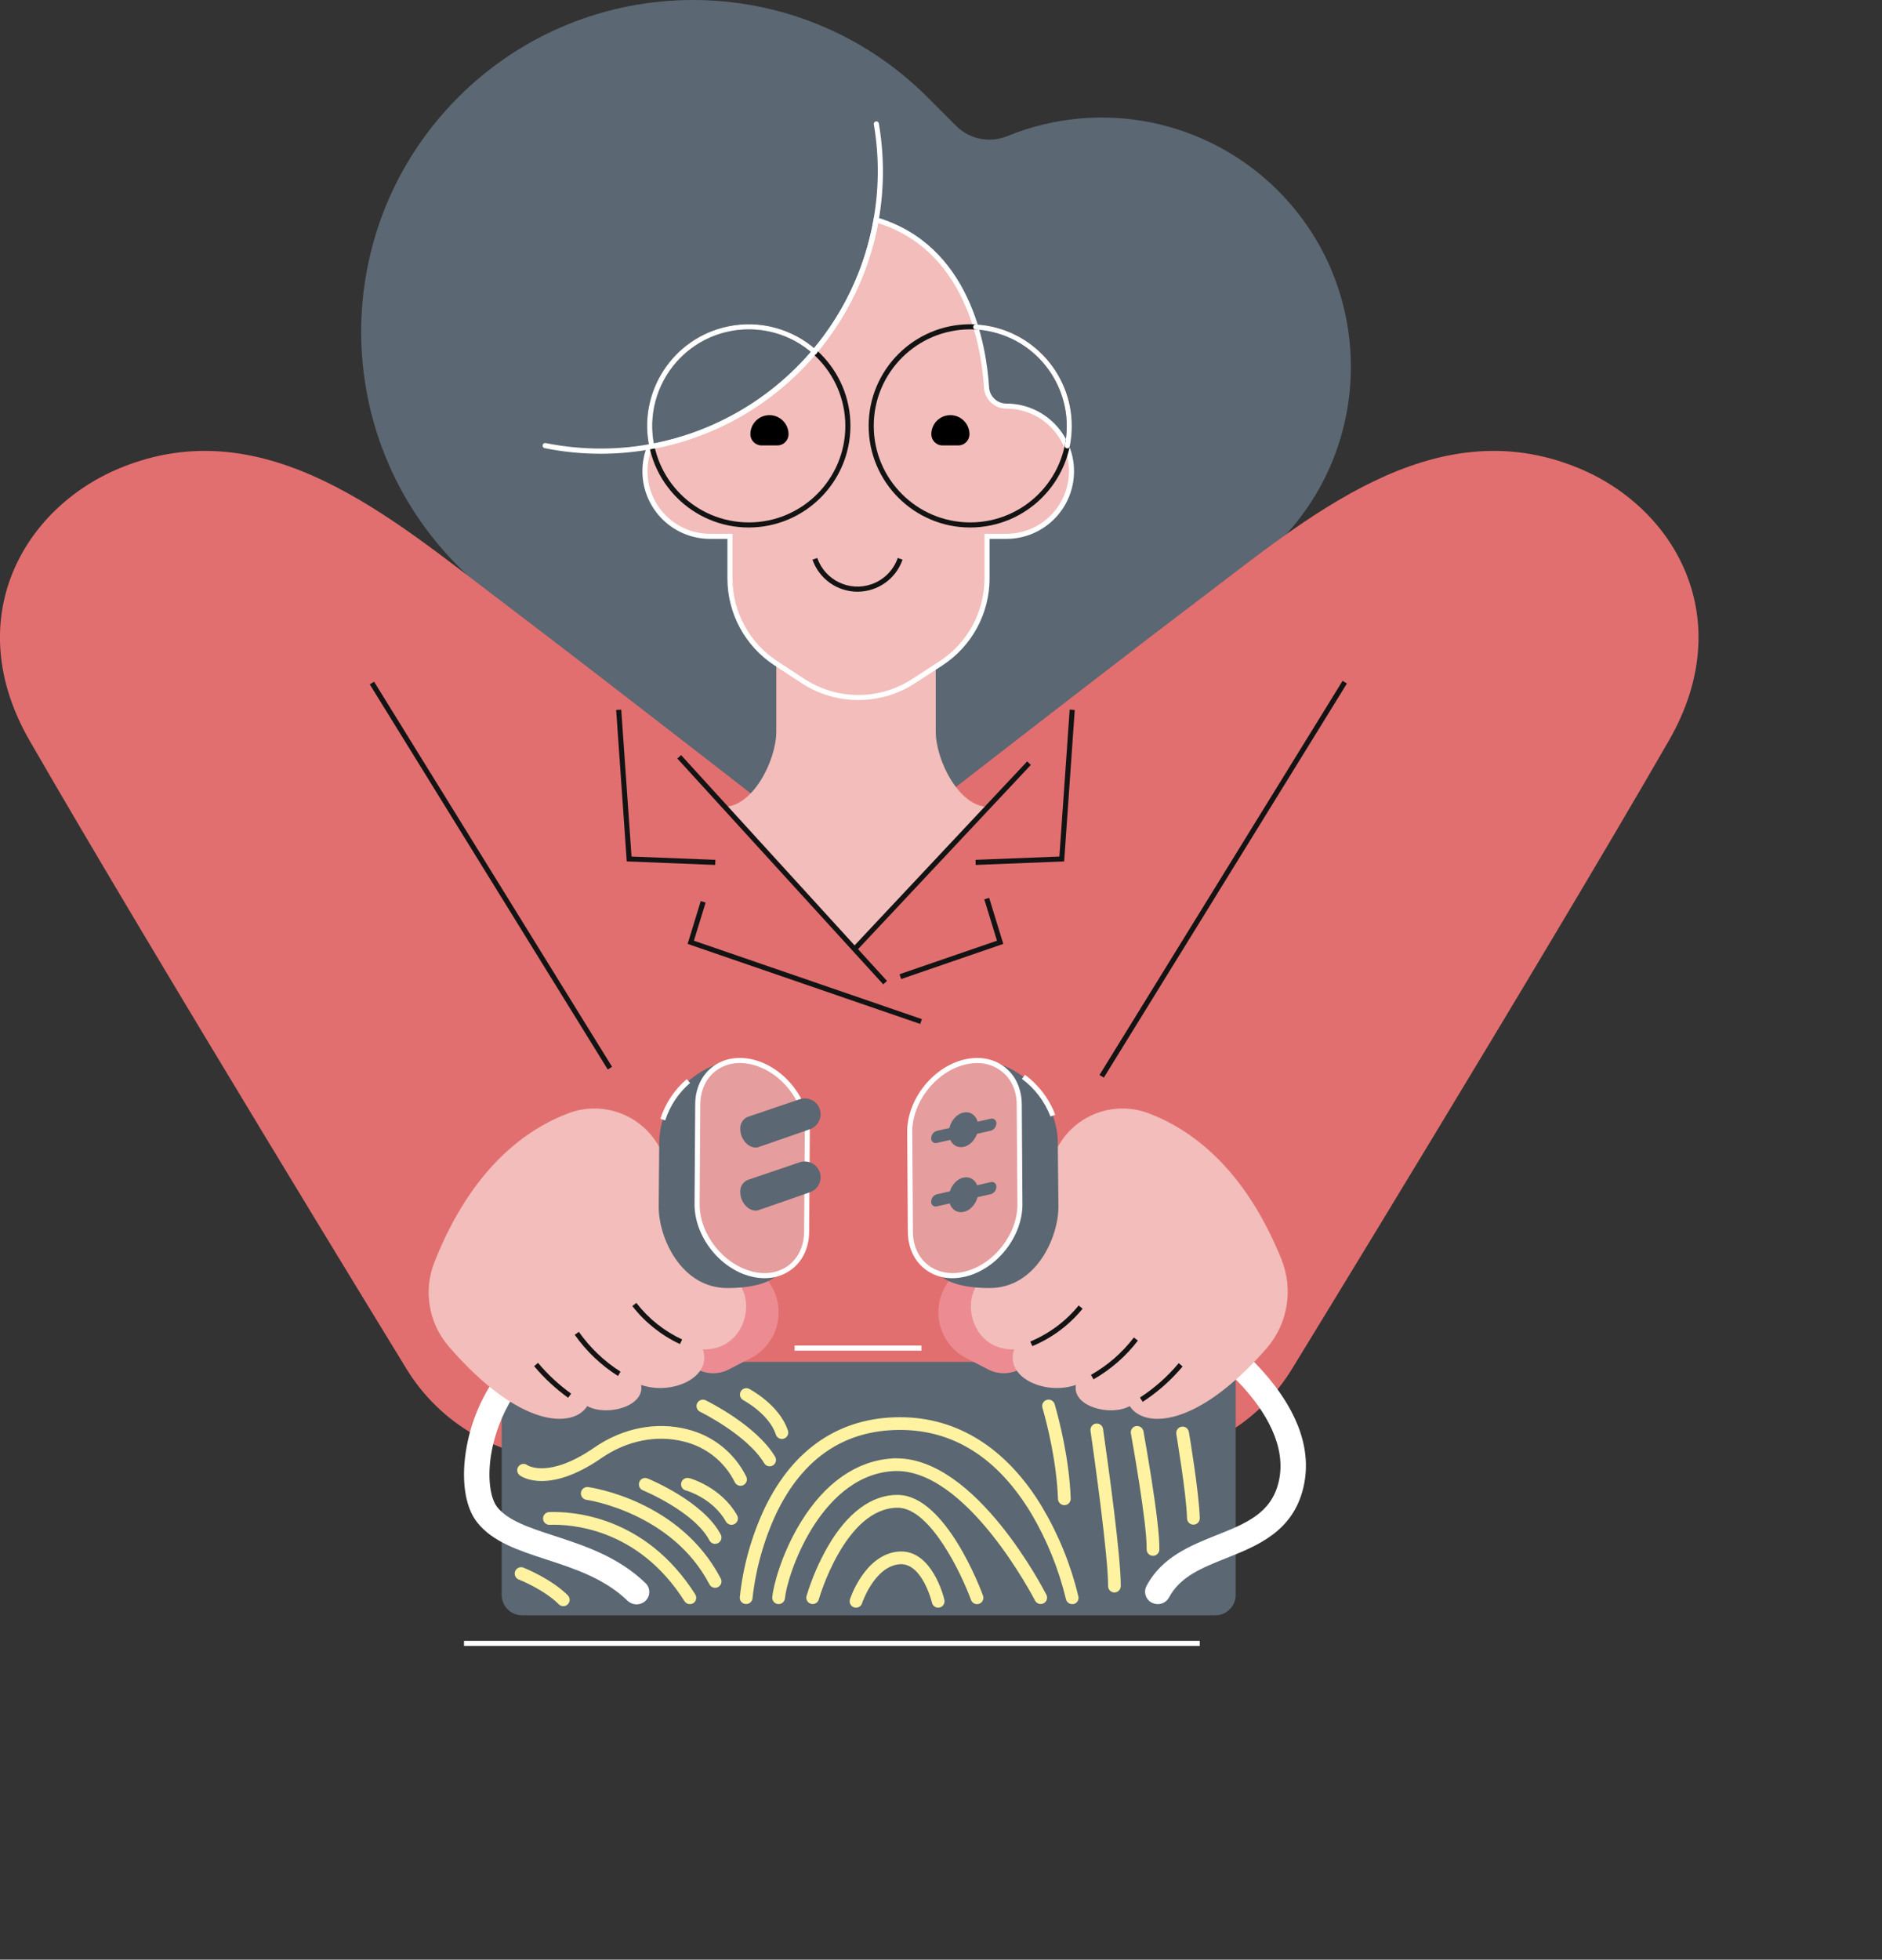 <?xml version="1.0" encoding="utf-8"?>
<!-- Generator: Adobe Illustrator 23.0.1, SVG Export Plug-In . SVG Version: 6.00 Build 0)  -->
<svg version="1.1" id="Layer_1" xmlns="http://www.w3.org/2000/svg" xmlns:xlink="http://www.w3.org/1999/xlink" x="0px" y="0px"
	 viewBox="0 0 739.45 769.77" style="enable-background:new 0 0 739.45 769.77;" xml:space="preserve">
<rect x="0" y="0" width="739.45" height="769.77" fill="#333333" stroke="none"/>
<style type="text/css">
	.st0{fill:#5B6772;}
	.st1{fill:#E26F6F;}
	.st2{fill:#FFFFFF;}
	.st3{fill:#FFF3A1;}
	.st4{fill:#F2BDBA;}
	.st5{fill:#F2BDBA;stroke:#FFFFFF;stroke-width:2;stroke-miterlimit:10;}
	.st6{fill:#131314;}
	.st7{fill:#EC8C92;}
	.st8{fill:#E59D9D;}
</style>
<title>doc_robot</title>
<g id="hair">
	<path class="st0" d="M502.09,74.84L502.09,74.84c-27.89-27.88-69.78-36.31-106.28-21.39c-6.9,2.84-14.84,1.27-20.13-4L364.4,38.17
		c-50.9-50.9-133.42-50.9-184.32,0s-50.9,133.42,0,184.32l129.84,129.84c0,0,48.22,6.44,58.95-4.29l133.22-134.71
		C540.33,175.09,540.33,113.08,502.09,74.84z"/>
</g>
<g id="uniform">
	<path class="st1" d="M620.23,183.88c-57.42-23.71-107.22,20.09-149.99,52.39c-37,27.95-132.48,102.27-136.56,105.45
		c-4.08-3.18-99.58-77.5-136.56-105.45c-42.77-32.3-92.57-76.1-150-52.39c-38.2,15.77-62.91,59.46-35.46,107.1
		C61,376.61,159.35,537.13,159.35,537.13c13.4,22.36,37.49,36.13,63.56,36.34c6.57,0.06,58.4,0,110.77,0s104.2,0.06,110.78,0
		c26.07-0.21,50.14-13.98,63.54-36.34c0,0,98.35-160.52,147.69-246.16C683.14,243.34,658.43,199.65,620.23,183.88z"/>
</g>
<g id="robot">
	<path class="st0" d="M205.16,534.96h272.3c4.45,0,8.05,3.6,8.05,8.05v83.48c0,4.45-3.6,8.05-8.05,8.05h-272.3
		c-4.45,0-8.05-3.6-8.05-8.05v-83.48C197.11,538.56,200.71,534.96,205.16,534.96z"/>
	<path class="st2" d="M253.31,629.11c-2.02,1.6-4.91,1.46-6.76-0.33c-9.08-8.74-20.68-12.53-31.93-16.2
		c-10.87-3.55-21.14-6.9-27.21-14.66c-4.87-6.21-6.36-17.4-4-29.92c3.62-19.37,15.33-36.27,32.19-46.46l5.22,8.35
		c-20.38,12.23-26.08,32-27.58,39.9c-2.06,10.85-0.43,19,2.09,22.17c4.21,5.38,12.66,8.13,22.44,11.33
		c11.87,3.87,25.16,8.21,35.9,18.62c1.9,1.86,1.93,4.9,0.07,6.8C253.6,628.85,253.45,628.98,253.31,629.11L253.31,629.11z"/>
	<path class="st3" d="M215.81,593.97c-1.38,0.02-2.48,1.16-2.45,2.55c0.02,1.38,1.16,2.48,2.54,2.45l0,0h0.1
		c7.79-0.28,34.61,1,52.94,30c0.46,0.72,1.26,1.16,2.12,1.16c0.47,0,0.93-0.13,1.33-0.38c1.17-0.74,1.52-2.28,0.78-3.45l0,0
		C253.37,595.03,224.24,593.65,215.81,593.97z M231.1,584.15c-1.38-0.19-2.65,0.78-2.84,2.16c-0.19,1.38,0.78,2.65,2.16,2.84l0,0
		c0.33,0,33.64,5,48.33,33.22c0.64,1.23,2.14,1.71,3.37,1.07s1.71-2.14,1.07-3.37c-15.94-30.63-50.65-35.73-52.12-35.93
		L231.1,584.15z M251.22,582.15c-0.53,1.27,0.08,2.73,1.35,3.25c0,0,0.01,0,0.01,0.01c0.21,0.08,20.24,8.39,26.17,19.7
		c0.43,0.82,1.29,1.34,2.22,1.34c0.4,0,0.8-0.1,1.16-0.29c1.22-0.65,1.69-2.16,1.05-3.38c-6.78-12.93-27.81-21.64-28.7-22
		c-1.27-0.55-2.74,0.04-3.28,1.31c0,0,0,0.01-0.01,0.01L251.22,582.15z M270.91,580.69c-1.31-0.45-2.73,0.24-3.18,1.55
		c-0.45,1.31,0.24,2.73,1.55,3.18c0.1,0.03,0.2,0.06,0.3,0.08c0.1,0,10.49,3,15.64,12.19c0.44,0.79,1.28,1.28,2.18,1.28
		c0.43,0,0.85-0.11,1.22-0.32c1.21-0.65,1.67-2.16,1.02-3.37c-0.01-0.01-0.01-0.02-0.02-0.03c-6.23-11.05-18.23-14.47-18.74-14.61
		L270.91,580.69z M205.81,615.85c-1.25-0.59-2.75-0.05-3.34,1.21c-0.59,1.25-0.05,2.75,1.21,3.34c0.1,0.04,0.19,0.08,0.29,0.12
		c0.1,0,9.84,3.92,15.6,9.68c0.46,0.47,1.1,0.74,1.76,0.74c1.39-0.01,2.5-1.14,2.49-2.53c-0.01-0.65-0.26-1.28-0.72-1.74
		C216.6,620.17,206.23,616.03,205.81,615.85z M204.24,579.56c0.43,0.33,10.9,7.83,32.15-6.85c9.92-6.85,21.74-9.19,32.44-6.41
		c8.66,2.12,15.94,7.96,19.89,15.95c0.43,0.85,1.3,1.39,2.25,1.39c0.38,0,0.76-0.09,1.1-0.26c1.24-0.61,1.75-2.11,1.14-3.35l0,0
		c-4.6-9.3-13.06-16.09-23.13-18.57c-12.1-3.14-25.42-0.54-36.53,7.14c-17.82,12.3-26.12,7.09-26.34,6.94
		c-1.1-0.83-2.67-0.6-3.5,0.5s-0.6,2.67,0.5,3.5L204.24,579.56z M275.07,554.56c0.19,0.09,18.5,9.06,25.19,20.22
		c0.71,1.18,2.25,1.57,3.43,0.86s1.57-2.25,0.86-3.43c-7.45-12.42-26.49-21.76-27.29-22.15c-1.24-0.6-2.74-0.09-3.35,1.16
		C273.31,552.46,273.83,553.96,275.07,554.56L275.07,554.56z M291.99,549.97c0.1,0.06,10.11,5.35,12.82,13.47
		c0.39,1.33,1.77,2.09,3.1,1.7s2.09-1.77,1.7-3.1c-0.02-0.06-0.04-0.12-0.06-0.18c-3.34-10-14.76-16.07-15.25-16.32
		c-1.25-0.59-2.74-0.06-3.33,1.19C290.42,547.91,290.86,549.32,291.99,549.97L291.99,549.97z M409.54,592.1
		c-13.91-23.16-33.25-35.4-55.92-35.4l0,0c-23.53,0-41.9,12.31-53.12,35.61c-5.22,11.06-8.54,22.92-9.83,35.08
		c-0.11,1.38,0.92,2.59,2.3,2.69c1.38,0.11,2.59-0.92,2.7-2.3c1.29-11.58,4.47-22.88,9.41-33.43
		c10.48-21.67,26.82-32.65,48.57-32.65c21.08,0,38.43,11.06,51.57,32.87c6.16,10.45,10.74,21.76,13.59,33.55
		c0.24,1.16,1.26,2,2.45,2c0.17,0.02,0.35,0.02,0.52,0c1.36-0.29,2.22-1.62,1.94-2.98c0-0.01,0-0.02-0.01-0.02
		c-2.94-12.31-7.72-24.11-14.17-35V592.1z M352.3,572.84c-0.65,0-1.3,0-2,0.07c-13.81,1-26.08,9.52-35.5,24.77
		c-7.82,12.66-11,25.48-11.38,29.71c-0.11,1.38,0.92,2.59,2.3,2.7c1.38,0.11,2.59-0.92,2.7-2.31c0.3-3.68,3.39-15.71,10.66-27.48
		c6-9.63,16.26-21.34,31.59-22.41c28.77-2,55.71,50.3,56,50.83c0.43,0.84,1.29,1.36,2.23,1.36c0.39,0,0.78-0.09,1.13-0.27
		c1.23-0.62,1.72-2.13,1.1-3.36c-1.14-2.21-27.64-53.59-58.83-53.59V572.84z M352.71,587.21h-0.06c-10.22,0-19.68,7-27.35,20.22
		c-3.53,6.15-6.35,12.69-8.4,19.48c-0.38,1.32,0.38,2.69,1.69,3.07c0.01,0,0.02,0.01,0.03,0.01c0.22,0.06,0.45,0.1,0.68,0.1
		c1.12,0,2.11-0.75,2.41-1.83c0.1-0.36,10.37-36,31-36l0,0c12.8,0,25.14,26.15,28.82,36.23c0.47,1.3,1.91,1.97,3.21,1.49
		c1.3-0.47,1.97-1.91,1.49-3.2c-0.59-1.65-14.61-39.55-33.52-39.55V587.21z M352.62,609.51c-12.89,1.46-18.43,18-18.66,18.73
		c-0.43,1.31,0.29,2.72,1.6,3.15c0.25,0.09,0.51,0.13,0.78,0.13c1.08,0,2.04-0.7,2.37-1.73c0.05-0.14,4.74-14.21,14.47-15.31
		c9.07-1.06,13,15,13,15.11c0.32,1.34,1.67,2.18,3.01,1.86s2.18-1.67,1.86-3.01c-0.15-0.82-4.96-20.47-18.43-18.91V609.51z
		 M415.69,588.83c0.05,1.35,1.15,2.41,2.5,2.41h0.09c1.38-0.05,2.45-1.2,2.41-2.58c-0.56-15.66-4.59-31.13-6.3-37.06
		c-0.38-1.33-1.77-2.09-3.1-1.71c-1.33,0.38-2.09,1.77-1.71,3.1c1.66,5.77,5.57,20.76,6.11,35.86V588.83z M430.59,559.19
		c-1.36,0.21-2.3,1.47-2.12,2.83c1.65,11.5,7,49.89,6.9,61c-0.01,1.38,1.1,2.51,2.48,2.53l0,0c1.37,0,2.49-1.11,2.5-2.48
		c0.12-11.16-4.82-46.91-6.95-61.77c-0.21-1.35-1.46-2.28-2.81-2.09V559.19z M446.34,560.19c-1.35,0.25-2.25,1.55-2,2.91
		c0.06,0.35,6.44,35.5,6.18,45.48c-0.03,1.38,1.06,2.53,2.44,2.57h0.06c1.36,0,2.47-1.08,2.5-2.44c0.28-10.49-6-45-6.26-46.51
		c-0.26-1.35-1.57-2.24-2.92-1.99L446.34,560.19z M467.12,562.47c-0.23-1.36-1.52-2.28-2.89-2.04c-1.36,0.23-2.28,1.52-2.04,2.89
		c0,0.23,3.93,23.24,4.21,33.16c0.04,1.35,1.15,2.43,2.5,2.43h0.07c1.38-0.04,2.46-1.19,2.43-2.57c-0.3-10.25-4.11-32.88-4.28-33.84
		L467.12,562.47L467.12,562.47z"/>
	<path class="st2" d="M453.43,629.9L453.43,629.9c-2.58-0.74-4.07-3.42-3.33-6c0.08-0.29,0.19-0.57,0.33-0.84
		c6-11.45,17.45-16,27.67-20.08c11.43-4.56,21.3-8.5,24.26-20.73c3.48-14.35-5.73-28.33-14.07-37.52c-5.97-6.51-12.69-12.3-20-17.26
		l5.5-8.17c1.91,1.22,46.67,30.52,38.27,65.21c-4.14,17.13-18,22.66-30.22,27.54c-9.65,3.85-18.15,7.24-22.52,15.45
		C458.18,629.61,455.71,630.61,453.43,629.9z"/>
	<rect x="312.21" y="528.56" class="st2" width="49.84" height="2"/>
	<rect x="182.31" y="644.55" class="st2" width="289.08" height="2"/>
</g>
<g id="girl">
	<path class="st4" d="M367.66,287.32v-43.66h-62.65v43.66c0,11.38-9.22,29.61-20.6,29.61l51.63,56l52.22-56
		C376.89,316.97,367.66,298.7,367.66,287.32z"/>
	<path class="st5" d="M395.39,159.53L395.39,159.53c-4.12-0.01-7.52-3.21-7.78-7.32c-1-16.34-7.36-55.16-43.35-65.84
		c-7.99,45.47-43.55,81.1-89,89.19c-1.22,3.03-1.85,6.27-1.85,9.54l0,0c0,14.13,11.45,25.58,25.58,25.58l0,0h7.82v16.55
		c0,13.42,6.77,25.93,18,33.28l10.67,7c13.23,8.64,30.31,8.64,43.54,0l10.77-7c11.25-7.35,18.03-19.89,18.02-33.33v-16.5h7.6
		c14.13,0,25.58-11.45,25.58-25.58l0,0l0,0c0-14.12-11.45-25.57-25.57-25.57C395.41,159.53,395.4,159.53,395.39,159.53z"/>
	<path class="st6" d="M294.22,207.21c-22.05,0-39.92-17.87-39.92-39.92s17.87-39.92,39.92-39.92s39.92,17.87,39.92,39.92l0,0
		C334.1,189.32,316.25,207.17,294.22,207.21z M294.22,129.37c-20.94,0-37.92,16.98-37.92,37.92s16.98,37.92,37.92,37.92
		c20.94,0,37.92-16.98,37.92-37.92l0,0C332.1,146.37,315.14,129.41,294.22,129.37z"/>
	<path class="st2" d="M236.06,178.24c-7.41,0-14.8-0.73-22.06-2.2c-0.55-0.11-0.91-0.65-0.8-1.2s0.65-0.91,1.2-0.8l0,0
		c59.02,11.87,116.48-26.36,128.35-85.38c2.64-13.13,2.84-26.62,0.58-39.82c-0.1-0.54,0.27-1.06,0.81-1.16h0.01
		c0.54-0.09,1.06,0.28,1.15,0.82c10.35,60.42-30.24,117.8-90.67,128.15C248.5,177.7,242.28,178.23,236.06,178.24z"/>
	<path class="st6" d="M381.22,207.21c-22.05,0-39.92-17.87-39.92-39.92s17.87-39.92,39.92-39.92s39.92,17.87,39.92,39.92l0,0
		C421.1,189.32,403.25,207.17,381.22,207.21z M381.22,129.37c-20.94,0-37.92,16.98-37.92,37.92s16.98,37.92,37.92,37.92
		c20.94,0,37.92-16.98,37.92-37.92l0,0C419.1,146.37,402.14,129.41,381.22,129.37z"/>
	<path d="M376.52,174.97h-6.21c-2.42,0-4.39-1.97-4.39-4.39l0,0l0,0c-0.01-4.14,3.34-7.49,7.48-7.5h0.01l0,0
		c4.14,0,7.5,3.36,7.5,7.5l0,0C380.91,173,378.94,174.97,376.52,174.97z"/>
	<path d="M305.43,174.97h-6.21c-2.42,0-4.39-1.97-4.39-4.39l0,0l0,0c-0.01-4.14,3.34-7.49,7.48-7.5h0.01l0,0
		c4.14,0,7.5,3.36,7.5,7.5l0,0C309.81,173,307.85,174.96,305.43,174.97z"/>
	<path class="st6" d="M336.93,232.43c-7.98,0-15.09-5.06-17.71-12.6l1.89-0.65c3.04,8.73,12.58,13.35,21.31,10.31
		c4.83-1.68,8.63-5.48,10.31-10.31l1.89,0.66C352,227.37,344.9,232.42,336.93,232.43z"/>
	<path class="st7" d="M428.1,507.97l-29-12.35c-10.05-4.28-21.71-0.43-27.23,9l-0.4,0.69c-5.63,9.64-2.38,22.03,7.27,27.66
		c0.33,0.19,0.66,0.37,0.99,0.54l8.58,4.46c5.45,2.78,12.09,1.51,16.13-3.08L428.1,507.97z"/>
	<path class="st4" d="M503.46,494.62c-14.71-36.41-36.1-51.38-52.58-57.46c-12.8-4.63-27.1,0.28-34.34,11.81
		c-11.42,18-29.05,46.49-33.94,58.22c-3.7,8.89,1.68,23.22,15.87,22.89c-3.83,10.8,11.81,18.17,24.26,13.94
		c-1.58,8.45,13.51,12.51,21.16,8.31c5.3,8.47,25.78,9.32,53.71-22.62C506.01,520.05,508.27,506.49,503.46,494.62z"/>
	
		<rect x="389.81" y="344.64" transform="matrix(0.525 -0.851 0.851 0.525 -65.941 573.054)" class="st6" width="181.93" height="2"/>
	<path class="st0" d="M388.81,505.97c-15.33,0-19.12-4.87-19.12-4.87c-8.74-31.42,10.71-84.18,10.71-84.18
		c14.71-2.87,35.21,11.36,35.21,32.11l0.25,24.81C415.94,485.97,407.11,505.97,388.81,505.97z"/>
	<path class="st8" d="M379.35,500.43L379.35,500.43c-11.88,3-21.58-4.48-21.66-16.67l-0.25-39.08
		c-0.08-12.18,9.49-24.46,21.37-27.44l0,0c11.89-3,21.58,4.49,21.66,16.67l0.25,39.08C400.81,485.17,391.23,497.46,379.35,500.43z"
		/>
	<path class="st0" d="M389.31,444.14l-21.27,4.83c-0.94,0.23-1.89-0.34-2.12-1.28c-0.05-0.19-0.06-0.39-0.04-0.59l0,0
		c0.01-1.33,0.89-2.49,2.16-2.86l21.27-4.8c0.95-0.23,1.89,0.36,2.12,1.3c0.04,0.19,0.06,0.38,0.04,0.58l0,0
		C391.44,442.63,390.57,443.77,389.31,444.14z"/>
	<path class="st0" d="M389.31,469.08l-21.27,4.8c-0.94,0.23-1.89-0.34-2.12-1.28c-0.05-0.2-0.06-0.4-0.04-0.6l0,0
		c0.01-1.32,0.89-2.48,2.16-2.85l21.27-4.8c0.94-0.23,1.89,0.34,2.12,1.28c0.05,0.2,0.06,0.4,0.04,0.6l0,0
		C391.46,467.55,390.58,468.71,389.31,469.08z"/>
	<path class="st0" d="M384.37,442.5c0,3.72-2.53,7.31-5.73,8s-5.8-1.74-5.83-5.46s2.54-7.31,5.73-8S384.34,438.77,384.37,442.5z"/>
	<path class="st0" d="M384.37,468.04c0,3.72-2.53,7.31-5.73,8s-5.8-1.74-5.83-5.46s2.54-7.31,5.73-8S384.34,464.31,384.37,468.04z"
		/>
	<path class="st7" d="M246.52,507.97l29-12.35c10.05-4.28,21.71-0.43,27.23,9l0.41,0.69c5.63,9.65,2.37,22.04-7.28,27.67
		c-0.32,0.19-0.65,0.36-0.98,0.53l-8.6,4.46c-5.45,2.78-12.08,1.51-16.12-3.08L246.52,507.97z"/>
	<path class="st6" d="M405.6,528.78l-0.79-1.81c7.4-3.08,13.93-7.94,19-14.16l1.55,1.27C420.09,520.54,413.3,525.59,405.6,528.78z"
		/>
	<path class="st6" d="M429.65,541.82l-1-1.75c6.55-3.71,12.28-8.71,16.86-14.69l1.58,1.22
		C442.35,532.79,436.42,537.96,429.65,541.82z"/>
	<path class="st6" d="M448.96,550.67l-1.06-1.7c5.72-3.71,10.86-8.27,15.23-13.5l1.52,1.3
		C460.14,542.16,454.85,546.84,448.96,550.67z"/>
	<path class="st4" d="M170.72,495.71c14.72-37.2,36.37-52.41,53-58.55c12.81-4.62,27.1,0.3,34.36,11.81
		c11.41,18,29.05,46.49,33.93,58.22c3.7,8.89-1.67,23.22-15.87,22.89c3.83,10.8-11.8,18.17-24.26,13.94
		c1.59,8.45-13.51,12.51-21.15,8.31c-5.35,8.54-26.16,9.34-54.48-23.5C168.39,519.68,166.26,506.92,170.72,495.71z"/>
	
		<rect x="191.74" y="254.97" transform="matrix(0.851 -0.526 0.526 0.851 -152.002 152.71)" class="st6" width="2" height="177.76"/>
	<path class="st0" d="M285.81,505.97c15.34,0,19.13-4.87,19.13-4.87c8.73-31.42-10.71-84.18-10.71-84.18
		c-14.71-2.87-35.21,11.36-35.21,32.11l-0.21,24.8C258.68,485.97,267.51,505.97,285.81,505.97z"/>
	<path class="st8" d="M295.27,500.43L295.27,500.43c11.88,3,21.58-4.48,21.65-16.67l0.26-39.08c0.07-12.18-9.5-24.46-21.38-27.44
		l0,0c-11.88-3-21.58,4.49-21.65,16.67l-0.26,39.06C273.81,485.17,283.38,497.46,295.27,500.43z"/>
	<path class="st6" d="M267.16,527.97c-7.34-3.42-13.76-8.54-18.72-14.94l1.58-1.23c4.77,6.16,10.94,11.08,18,14.36L267.16,527.97z"
		/>
	<path class="st6" d="M242.81,540.51c-6.67-4.23-12.45-9.73-17-16.19l1.63-1.15c4.38,6.23,9.94,11.55,16.37,15.64L242.81,540.51z"/>
	<path class="st6" d="M223.24,549.07c-4.96-3.57-9.45-7.74-13.38-12.42l1.53-1.3c3.81,4.55,8.18,8.61,13,12.08L223.24,549.07z"/>
	<path class="st2" d="M300.42,502.09c-1.82,0-3.64-0.24-5.4-0.69l0,0c-12.28-3.07-22.21-15.82-22.13-28.43l0.26-39.08
		c0-6.19,2.43-11.43,6.74-14.77s10.08-4.39,16.16-2.87c12.28,3.08,22.21,15.82,22.13,28.42l-0.26,39.08
		c0,6.18-2.43,11.43-6.74,14.77C308.1,500.88,304.31,502.14,300.42,502.09z M295.51,499.47c5.47,1.36,10.59,0.47,14.44-2.51
		s5.94-7.65,6-13.2l0.26-39.08c0.07-11.73-9.18-23.6-20.62-26.47c-5.46-1.37-10.59-0.48-14.44,2.51s-5.94,7.64-6,13.2l-0.26,39.05
		c-0.07,11.73,9.18,23.6,20.62,26.47V499.47z"/>
	<path class="st0" d="M322.07,435.65c-1.13-3.24-4.68-4.95-7.92-3.83l-20.46,6.94c-1.84,0.84-2.97,2.72-2.83,4.74
		c0,3.32,2.26,6.53,5.11,7.16c0.6,0.13,1.23,0.13,1.83,0c0.43-0.1,20.44-7.1,20.44-7.1C321.48,442.43,323.19,438.89,322.07,435.65z"
		/>
	<path class="st0" d="M322.07,460.41c-1.13-3.24-4.68-4.95-7.92-3.83c0,0-20.17,6.84-20.46,6.95c-1.84,0.83-2.97,2.72-2.83,4.73
		c0,3.33,2.26,6.54,5.11,7.17c0.6,0.13,1.23,0.13,1.83,0c0.43-0.1,20.44-7.1,20.44-7.1C321.48,467.2,323.2,463.66,322.07,460.41
		L322.07,460.41z"/>
	<path class="st2" d="M412.73,438.59c-2.24-5.9-6.14-11.03-11.21-14.79l1.2-1.59c5.38,3.98,9.51,9.42,11.88,15.68L412.73,438.59z"/>
	<path class="st2" d="M261.37,440.11l-1.91-0.6c1.94-6.06,5.53-11.46,10.35-15.6l1.32,1.5C266.58,429.31,263.2,434.4,261.37,440.11z
		"/>
	<path class="st2" d="M374.19,502.09c-3.88,0.06-7.67-1.19-10.75-3.55c-4.31-3.34-6.71-8.59-6.75-14.77l-0.25-39.08
		c-0.08-12.6,9.85-25.34,22.13-28.42c6.07-1.52,11.81-0.5,16.15,2.87s6.71,8.58,6.75,14.77l0.25,39.08
		c0.08,12.59-9.85,25.34-22.13,28.41l0,0C377.83,501.85,376.01,502.09,374.19,502.09z M383.96,417.59c-1.65,0-3.3,0.21-4.9,0.62
		c-11.45,2.87-20.7,14.74-20.62,26.47l0.25,39.08c0,5.55,2.16,10.24,6,13.2s9,3.87,14.45,2.51l0,0
		c11.44-2.87,20.69-14.74,20.61-26.47l-0.28-39.03c0-5.56-2.16-10.24-6-13.2C390.75,418.68,387.4,417.56,383.96,417.59z"/>
	<path class="st2" d="M256.09,176.13c-0.48,0.01-0.9-0.33-1-0.8c-4.44-21.6,9.46-42.7,31.06-47.14c12.33-2.54,25.13,0.89,34.54,9.24
		c0.45,0.32,0.55,0.95,0.22,1.4c-0.32,0.45-0.95,0.55-1.4,0.22c-0.05-0.04-0.1-0.08-0.14-0.13c-15.69-13.89-39.67-12.43-53.56,3.26
		c-7.9,8.93-11.15,21.05-8.76,32.74c0.11,0.54-0.24,1.07-0.78,1.18l0,0C256.21,176.12,256.15,176.13,256.09,176.13z"/>
	<path class="st2" d="M419.35,176.13c-0.07,0.01-0.13,0.01-0.2,0c-0.54-0.11-0.89-0.64-0.78-1.18l0,0
		c4.18-20.57-9.1-40.63-29.67-44.81c-1.78-0.36-3.58-0.6-5.39-0.7c-0.55-0.03-0.98-0.5-0.95-1.05s0.5-0.98,1.05-0.95
		c22.06,1.26,38.91,20.17,37.65,42.22c-0.11,1.91-0.36,3.8-0.74,5.68C420.23,175.8,419.82,176.13,419.35,176.13z"/>
	
		<rect x="306.25" y="281.43" transform="matrix(0.739 -0.674 0.674 0.739 -149.875 296.402)" class="st6" width="2" height="120.04"/>
	<polygon class="st6" points="281,339.76 246.26,338.38 242.09,278.89 244.09,278.75 248.13,336.46 281.08,337.76 	"/>
	<polygon class="st6" points="361.56,402.22 270.17,370.78 275.33,353.96 277.24,354.55 272.64,369.52 362.21,400.33 	"/>
	<polygon class="st6" points="383.36,339.76 383.29,337.76 416.24,336.46 420.28,278.75 422.28,278.89 418.11,338.38 	"/>
	<polygon class="st6" points="354.07,384.58 353.42,382.69 391.72,369.52 386.73,353.27 388.65,352.69 394.2,370.78 	"/>
	
		<rect x="320.24" y="335.42" transform="matrix(0.684 -0.729 0.729 0.684 -128.436 376.074)" class="st6" width="100.07" height="2"/>
</g>
</svg>
